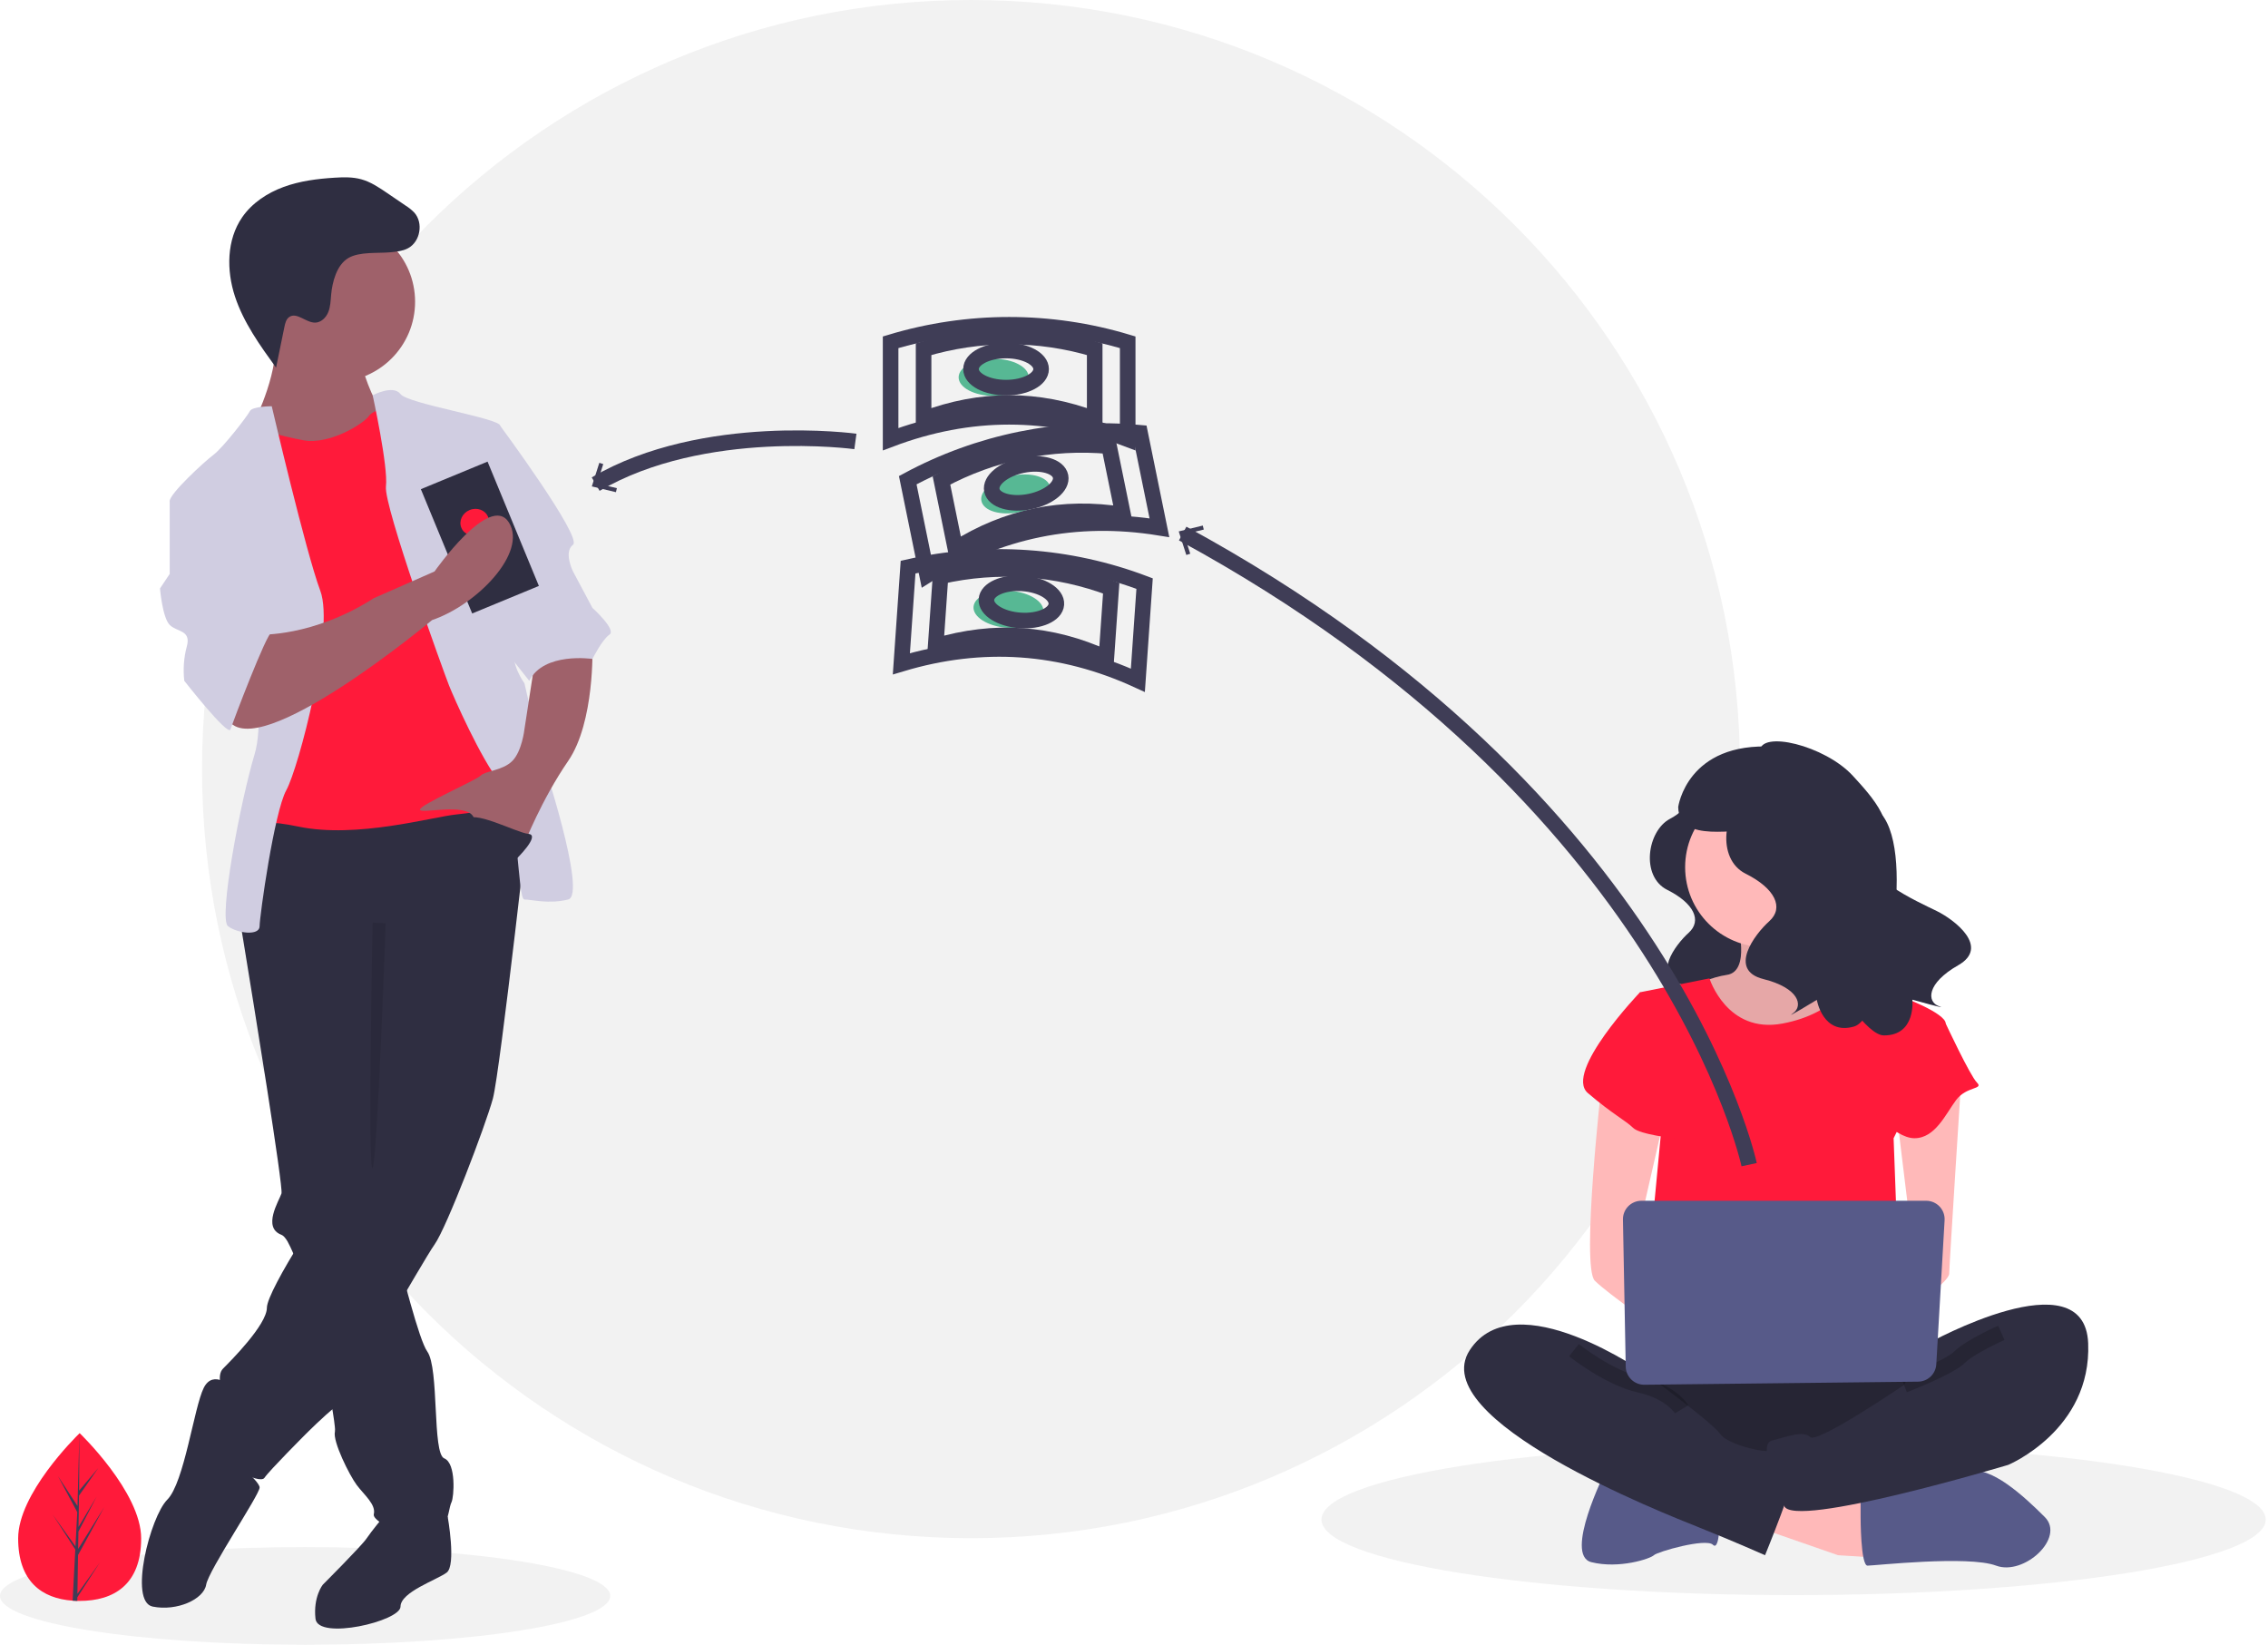 <svg width="291" height="211" viewBox="0 0 291 211" fill="none" xmlns="http://www.w3.org/2000/svg">
<g clip-path="url(#clip0)">
<path d="M124.588 197.33C179.079 197.33 223.253 153.156 223.253 98.665C223.253 44.174 179.079 0 124.588 0C70.097 0 25.923 44.174 25.923 98.665C25.923 153.156 70.097 197.33 124.588 197.33Z" fill="#F2F2F2"/>
<path d="M39.148 211C60.77 211 78.297 208.196 78.297 204.736C78.297 201.277 60.77 198.472 39.148 198.472C17.527 198.472 0 201.277 0 204.736C0 208.196 17.527 211 39.148 211Z" fill="#F2F2F2"/>
<path d="M230.13 204.633C263.584 204.633 290.704 200.294 290.704 194.941C290.704 189.588 263.584 185.249 230.13 185.249C196.675 185.249 169.555 189.588 169.555 194.941C169.555 200.294 196.675 204.633 230.13 204.633Z" fill="#F2F2F2"/>
<path d="M216.671 101.782C216.671 101.782 217.187 103.501 214.265 105.048C211.342 106.595 210.483 112.44 213.921 114.159C217.359 115.878 218.39 118.113 216.671 119.66C214.952 121.207 211.858 125.333 215.984 126.364C220.109 127.396 220.625 129.459 219.422 130.318C218.218 131.178 222.172 128.771 222.172 128.771C222.172 128.771 222.86 132.897 226.47 131.865C230.08 130.834 240.222 111.237 235.065 108.486C229.908 105.736 216.671 101.782 216.671 101.782Z" fill="#2F2E41"/>
<path d="M222.902 118.381C222.902 118.381 224.685 124.622 221.564 125.068C219.628 125.37 217.793 126.134 216.215 127.297L222.01 134.875H232.709L239.396 128.188C239.396 128.188 230.48 121.502 232.263 117.49C234.046 113.477 222.902 118.381 222.902 118.381Z" fill="#FFB9B9"/>
<path opacity="0.1" d="M222.902 118.381C222.902 118.381 224.685 124.622 221.564 125.068C219.628 125.37 217.793 126.134 216.215 127.297L222.01 134.875H232.709L239.396 128.188C239.396 128.188 230.48 121.502 232.263 117.49C234.046 113.477 222.902 118.381 222.902 118.381Z" fill="black"/>
<path d="M225.577 195.949L235.83 199.515L242.962 199.961L242.517 193.72L227.805 189.369L225.577 195.949Z" fill="#FFB9B9"/>
<path d="M238.728 194.611C238.728 194.611 238.728 200.852 239.619 200.852C240.511 200.852 252.547 199.515 256.113 200.852C259.68 202.19 265.029 197.286 262.354 194.611C259.68 191.936 255.317 187.924 252.595 188.816C249.872 189.707 238.728 191.936 238.728 191.936V194.611Z" fill="#575A89"/>
<path d="M205.962 188.816C205.962 188.816 200.613 199.515 204.179 200.406C207.745 201.298 211.757 199.961 212.203 199.515C212.649 199.069 218.89 197.286 219.782 198.177C220.673 199.069 220.673 194.611 220.673 194.611L205.962 188.816Z" fill="#575A89"/>
<path d="M210.42 174.105C210.42 174.105 201.95 185.695 208.191 188.816C214.432 191.936 244.3 191.936 246.529 188.816C248.758 185.695 249.649 175.888 246.529 174.996C243.408 174.105 210.42 174.105 210.42 174.105Z" fill="#2F2E41"/>
<path opacity="0.2" d="M210.42 174.105C210.42 174.105 201.95 185.695 208.191 188.816C214.432 191.936 244.3 191.936 246.529 188.816C248.758 185.695 249.649 175.888 246.529 174.996C243.408 174.105 210.42 174.105 210.42 174.105Z" fill="black"/>
<path d="M226.468 121.502C232.131 121.502 236.721 116.911 236.721 111.248C236.721 105.586 232.131 100.995 226.468 100.995C220.805 100.995 216.215 105.586 216.215 111.248C216.215 116.911 220.805 121.502 226.468 121.502Z" fill="#FFB9B9"/>
<path d="M210.42 127.297L219.336 125.514C219.336 125.514 221.565 132.646 228.697 131.309C235.83 129.972 237.613 125.514 237.613 125.514C237.613 125.514 242.963 127.743 243.408 127.743C243.854 127.743 249.649 129.972 249.649 131.309C249.649 132.646 242.963 146.02 242.963 146.02L243.854 170.093L210.866 169.201L213.095 145.574L210.42 127.297Z" fill="#FF1A3A"/>
<path d="M205.516 138.887C205.516 138.887 202.842 162.514 204.625 164.297C206.408 166.081 213.54 170.984 213.54 170.984V165.635L209.974 158.948L213.54 143.345L205.516 138.887Z" fill="#FFB9B9"/>
<path d="M251.655 138.219C251.655 138.219 250.095 162.514 250.095 163.406C250.095 164.297 246.083 167.418 244.746 167.418C243.408 167.418 242.517 165.189 242.517 165.189L245.637 161.623L243.408 143.345L251.655 138.219Z" fill="#FFB9B9"/>
<path d="M247.42 172.322C247.42 172.322 267.481 161.177 267.927 172.322C268.372 183.466 257.673 187.924 257.673 187.924C257.673 187.924 230.034 196.212 228.92 193.183C227.806 190.153 225.577 185.25 227.36 184.804C229.143 184.358 231.372 183.466 232.263 184.358C233.155 185.25 244.3 177.671 244.3 177.671L247.42 172.322Z" fill="#2F2E41"/>
<path opacity="0.2" d="M256.782 170.984C256.782 170.984 252.77 172.767 251.432 174.105C250.095 175.442 244.3 177.671 244.3 177.671" stroke="black" stroke-width="2" stroke-miterlimit="10"/>
<path d="M213.095 128.188L210.42 127.297C210.42 127.297 200.613 137.55 203.733 140.225C206.854 142.9 208.637 143.791 209.528 144.683C210.42 145.574 214.878 146.02 214.878 146.02L213.095 128.188Z" fill="#FF1A3A"/>
<path d="M245.637 130.417L249.649 131.309C249.649 131.309 252.77 137.996 253.661 138.887C254.553 139.779 252.324 139.333 250.986 141.116C249.649 142.899 248.312 146.02 245.637 146.02C242.962 146.02 239.396 141.562 239.396 141.562L245.637 130.417Z" fill="#FF1A3A"/>
<path d="M211.311 176.334C211.311 176.334 194.371 164.297 188.576 173.213C182.781 182.129 213.54 194.165 217.998 195.949C222.456 197.732 226.468 199.515 226.468 199.515C226.468 199.515 230.48 189.707 230.48 187.924C230.48 186.141 227.36 186.141 226.468 186.141C225.577 186.141 221.565 185.25 220.673 183.912C219.781 182.575 211.311 176.334 211.311 176.334Z" fill="#2F2E41"/>
<path opacity="0.2" d="M201.95 173.213C201.95 173.213 206.408 176.78 210.42 177.671C214.432 178.563 215.769 180.792 215.769 180.792" stroke="black" stroke-width="2" stroke-miterlimit="10"/>
<path d="M208.236 156.452L208.592 175.327C208.604 175.95 208.862 176.544 209.309 176.978C209.757 177.412 210.358 177.652 210.981 177.645L246.107 177.25C246.705 177.243 247.279 177.01 247.712 176.597C248.144 176.183 248.404 175.621 248.439 175.024L249.505 156.543C249.524 156.222 249.476 155.9 249.366 155.598C249.256 155.296 249.085 155.019 248.864 154.785C248.644 154.551 248.377 154.365 248.082 154.237C247.786 154.11 247.468 154.044 247.146 154.044H210.599C210.285 154.044 209.974 154.107 209.684 154.228C209.395 154.35 209.132 154.528 208.912 154.752C208.692 154.976 208.519 155.242 208.403 155.534C208.287 155.826 208.23 156.138 208.236 156.452V156.452Z" fill="#575A89"/>
<path d="M227.016 98.368C227.016 98.368 227.587 100.273 224.35 101.987C221.112 103.701 220.16 110.175 223.969 112.08C227.778 113.984 228.92 116.46 227.016 118.174C225.111 119.888 221.684 124.458 226.254 125.601C230.825 126.743 231.396 129.029 230.063 129.981C228.73 130.933 233.11 128.267 233.11 128.267C233.11 128.267 233.872 132.837 237.871 131.695C241.87 130.552 245.86 109.782 241.402 104.433C237.257 99.459 227.016 98.368 227.016 98.368Z" fill="#2F2E41"/>
<path d="M225.799 96.408C225.8 93.618 234.147 95.623 237.726 99.519C240.204 102.216 243.968 106.274 240.814 109.135C237.66 111.996 246.22 115.746 248.516 116.883C250.812 118.02 255.345 121.497 251.252 123.829C247.159 126.162 247.225 128.517 248.766 129.074C250.306 129.632 245.369 128.245 245.369 128.245C245.369 128.245 245.868 132.852 241.709 132.83C237.55 132.808 225.618 109.95 228.468 103.597C231.119 97.69 225.799 96.408 225.799 96.408Z" fill="#2F2E41"/>
<path d="M227.607 95.797C216.445 95.125 215.325 103.527 215.325 103.527C215.402 108.389 223.124 106.02 225.269 106.745C227.856 104.884 232.843 101.362 236.41 98.849C233.82 97.025 230.77 95.968 227.607 95.797Z" fill="#2F2E41"/>
<path d="M224.428 149.412C224.428 149.412 214.415 102.487 151.746 68.447" stroke="#3F3D56" stroke-width="2" stroke-miterlimit="10"/>
<path d="M154.327 67.423L154.453 67.937L151.918 68.552L152.717 71.036L152.212 71.197L151.24 68.172L154.327 67.423Z" fill="#3F3D56"/>
<path d="M18.112 197.359C18.112 203.302 14.579 205.378 10.221 205.378C10.12 205.378 10.019 205.377 9.918 205.374C9.716 205.37 9.516 205.36 9.319 205.347C5.385 205.069 2.329 202.887 2.329 197.359C2.329 191.639 9.639 184.421 10.188 183.887L10.189 183.886C10.21 183.865 10.221 183.855 10.221 183.855C10.221 183.855 18.112 191.416 18.112 197.359Z" fill="#FF1A3A"/>
<path d="M9.933 204.468L12.819 200.435L9.926 204.911L9.918 205.374C9.716 205.37 9.516 205.36 9.319 205.347L9.63 199.401L9.627 199.354L9.633 199.346L9.662 198.784L6.761 194.297L9.671 198.363L9.678 198.482L9.913 193.99L7.43 189.353L9.943 193.201L10.188 183.887L10.189 183.855V183.886L10.148 191.231L12.62 188.319L10.138 191.863L10.073 195.886L12.381 192.025L10.063 196.478L10.026 198.714L13.378 193.341L10.014 199.494L9.933 204.468Z" fill="#3F3D56"/>
<path d="M55.753 195.819L57.441 194.565C57.441 194.565 58.559 200.807 57.312 201.742C56.065 202.677 51.389 204.236 51.389 206.106C51.389 207.977 40.791 210.47 40.479 207.665C40.167 204.859 41.414 203.301 41.414 203.301C41.414 203.301 46.401 198.313 47.025 197.378C47.648 196.443 49.207 194.572 49.207 194.572L55.753 195.819Z" fill="#2F2E41"/>
<path d="M30.815 118.2C30.815 118.2 30.862 118.475 30.943 118.977C31.018 119.422 31.121 120.052 31.246 120.828C32.555 128.818 36.373 152.337 36.115 153.113C35.803 154.049 33.621 157.477 36.115 158.413C36.355 158.503 36.614 158.796 36.891 159.257C37.426 160.251 37.868 161.293 38.209 162.368C39.696 166.683 41.286 173.587 42.206 178.369C42.608 180.47 42.882 182.16 42.963 183.045C42.991 183.25 42.995 183.457 42.973 183.662C42.661 184.909 44.843 189.273 45.778 190.52C46.713 191.767 48.272 193.014 47.96 194.261C47.648 195.508 55.753 198.937 56.688 196.755C57.624 194.573 57.624 193.326 57.935 192.702C58.247 192.079 58.559 187.715 57 187.091C55.441 186.468 56.377 175.557 54.818 173.375C54.297 172.649 53.503 170.19 52.67 167.231C52.343 166.072 52.013 164.837 51.688 163.6C50.373 158.528 49.207 153.425 49.207 153.425L49.519 116.953L32.374 114.771L31.934 115.741L31.059 117.664L30.815 118.2Z" fill="#2F2E41"/>
<path d="M29.88 178.051C29.88 178.051 27.386 175.557 26.139 178.051C24.892 180.545 23.645 190.208 21.463 192.39C19.281 194.572 16.476 205.483 19.593 206.106C22.71 206.73 26.139 205.171 26.451 203.301C26.763 201.43 33.309 191.767 33.309 190.832C33.309 189.897 28.945 186.468 28.945 186.468L29.88 178.051Z" fill="#2F2E41"/>
<path d="M68.222 101.056C68.222 101.056 64.17 137.527 63.235 140.956C62.3 144.385 57.312 157.477 55.753 159.66C54.195 161.842 44.22 179.61 42.973 180.545C41.726 181.48 39.232 183.974 39.232 183.974C39.232 183.974 34.556 188.65 33.933 189.585C33.309 190.52 28.01 187.715 27.698 185.844C27.387 183.974 28.01 180.857 28.322 179.61C28.633 178.363 27.698 176.493 28.633 175.557C29.569 174.622 34.244 169.946 34.244 167.764C34.244 165.582 42.349 152.802 45.466 149.996C48.584 147.191 47.96 142.515 47.96 142.515V123.5L30.816 118.2C30.816 118.2 31.751 103.238 33.933 103.238C36.115 103.238 64.793 98.25 68.222 101.056Z" fill="#2F2E41"/>
<path d="M42.972 48.998C48.654 48.998 53.259 44.392 53.259 38.711C53.259 33.03 48.654 28.424 42.972 28.424C37.291 28.424 32.685 33.03 32.685 38.711C32.685 44.392 37.291 48.998 42.972 48.998Z" fill="#9F616A"/>
<path d="M46.401 46.816C46.401 46.816 47.648 51.492 49.207 52.739C50.766 53.986 45.154 59.285 45.154 59.285L34.556 59.908L32.685 53.986C32.685 53.986 36.114 47.127 35.179 42.763C34.244 38.399 46.401 46.816 46.401 46.816Z" fill="#9F616A"/>
<path d="M50.766 52.115C50.766 52.115 47.96 52.427 47.337 53.362C46.713 54.297 42.349 57.103 38.92 56.479C35.491 55.856 33.309 54.921 32.686 55.232C32.062 55.544 30.815 62.09 30.815 62.09L34.244 72.065L33.621 99.497L32.686 106.978C32.686 106.978 30.815 104.485 38.297 106.043C45.778 107.602 55.441 104.796 58.559 104.485C61.676 104.173 66.975 103.238 67.287 101.367C67.599 99.497 66.352 92.639 66.352 92.639L61.364 71.754L58.247 60.532L50.766 52.115Z" fill="#FF1A3A"/>
<path d="M47.817 50.708C47.817 50.708 50.454 49.31 51.389 50.556C52.324 51.803 64.169 53.674 64.169 54.609C64.169 55.544 66.663 80.794 66.04 82.976C65.416 85.158 67.287 87.651 67.287 87.651L69.469 97.003C69.469 97.003 75.392 114.771 72.898 115.395C70.404 116.018 68.222 115.395 67.287 115.395C66.352 115.395 66.663 103.549 64.169 100.432C61.676 97.315 58.247 89.522 57.623 87.963C57 86.405 49.207 64.896 49.519 62.402C49.83 59.908 47.817 50.708 47.817 50.708Z" fill="#D0CDE1"/>
<path d="M34.868 52.115C34.868 52.115 32.374 52.115 32.062 52.739C31.75 53.362 28.633 57.414 27.386 58.349C26.14 59.285 21.775 63.337 21.775 64.272C21.775 65.207 30.815 72.065 30.815 72.065C30.815 72.065 34.556 90.457 32.686 96.691C30.815 102.926 28.01 117.889 29.257 118.824C30.504 119.759 33.309 120.071 33.309 118.824C33.309 117.577 35.179 104.173 36.738 101.367C38.297 98.562 42.973 80.794 41.102 75.806C39.232 70.819 34.868 52.115 34.868 52.115Z" fill="#D0CDE1"/>
<path d="M76.015 82.976C76.015 82.976 76.327 92.639 72.898 97.627C69.469 102.614 67.287 108.225 67.287 108.225C67.287 108.225 61.676 106.667 60.741 104.796C59.806 102.926 53.883 104.485 53.883 103.861C53.883 103.238 61.052 100.12 61.676 99.497C62.299 98.874 64.481 98.874 65.728 97.627C66.975 96.38 67.287 93.574 67.287 93.574L68.534 85.469L76.015 82.976Z" fill="#9F616A"/>
<path d="M50.057 32.368C50.849 32.297 51.665 32.217 52.364 31.84C53.932 30.995 54.347 28.588 53.154 27.267C52.825 26.93 52.457 26.634 52.058 26.385L49.689 24.773C48.641 24.059 47.568 23.334 46.346 22.998C45.24 22.694 44.073 22.725 42.928 22.796C40.707 22.934 38.471 23.22 36.382 23.986C34.292 24.753 32.343 26.037 31.078 27.868C29.071 30.771 29.044 34.686 30.149 38.037C31.254 41.388 33.353 44.306 35.421 47.165L36.494 41.929C36.59 41.463 36.713 40.952 37.101 40.676C38.065 39.99 39.244 41.398 40.428 41.389C41.188 41.383 41.826 40.758 42.114 40.054C42.402 39.351 42.421 38.572 42.488 37.815C42.629 36.21 43.19 33.978 44.709 33.094C46.124 32.269 48.466 32.513 50.057 32.368Z" fill="#2F2E41"/>
<path opacity="0.1" d="M49.481 118.452C49.481 118.452 48.428 148.905 47.804 149.84C47.181 150.775 47.804 118.356 47.804 118.356L49.481 118.452Z" fill="black"/>
<path d="M61.676 54.609H64.17C64.17 54.609 74.768 68.948 73.521 69.883C72.274 70.819 73.521 73.312 73.521 73.312L76.015 77.988C76.015 77.988 79.132 80.794 78.197 81.417C77.262 82.041 76.015 84.534 76.015 84.534C76.015 84.534 69.781 83.599 67.91 87.34L63.867 82.236L61.676 54.609Z" fill="#D0CDE1"/>
<path d="M62.557 59.221L54 62.755L60.585 78.701L69.142 75.168L62.557 59.221Z" fill="#2F2E41"/>
<path d="M61.554 68.574C62.499 68.184 62.975 67.163 62.617 66.295C62.258 65.427 61.201 65.039 60.256 65.43C59.311 65.82 58.835 66.84 59.194 67.708C59.552 68.577 60.609 68.964 61.554 68.574Z" fill="#FF1A3A"/>
<path d="M55.441 79.547C55.441 79.547 32.997 98.25 29.257 92.327C25.516 86.405 33.309 81.417 33.309 81.417C33.309 81.417 40.167 81.729 47.96 76.741L55.753 73.312C55.753 73.312 62.868 63.155 65.292 67.023C67.716 70.891 61.154 77.622 55.441 79.547Z" fill="#9F616A"/>
<path d="M25.204 63.025L21.775 64.272V73.624L20.528 75.494C20.528 75.494 20.84 79.235 21.775 80.17C22.71 81.105 24.581 80.794 23.957 82.976C23.583 84.398 23.477 85.878 23.645 87.34C23.645 87.34 29.257 94.509 29.568 93.574C29.88 92.639 34.244 81.105 34.868 81.105C35.491 81.105 28.633 63.025 28.633 63.025H25.204Z" fill="#D0CDE1"/>
<path d="M66.196 110.251C66.196 110.251 69.419 107.134 67.808 106.978C66.196 106.823 60.585 103.705 59.65 105.264C58.715 106.823 66.196 110.251 66.196 110.251Z" fill="#2F2E41"/>
<path d="M127.497 50.787C129.981 50.787 131.994 49.721 131.994 48.407C131.994 47.092 129.981 46.026 127.497 46.026C125.014 46.026 123 47.092 123 48.407C123 49.721 125.014 50.787 127.497 50.787Z" fill="#57B894"/>
<path d="M144.691 56.342C134.551 52.513 124.411 52.513 114.271 56.342V43.91C124.19 40.917 134.772 40.917 144.691 43.91V56.342Z" stroke="#3F3D56" stroke-width="2" stroke-miterlimit="10"/>
<path d="M140.458 53.771C133.14 51.007 125.822 51.007 118.503 53.771V44.798C125.662 42.638 133.299 42.638 140.458 44.798V53.771Z" stroke="#3F3D56" stroke-width="2" stroke-miterlimit="10"/>
<path d="M129.084 49.729C131.568 49.729 133.581 48.663 133.581 47.349C133.581 46.034 131.568 44.968 129.084 44.968C126.601 44.968 124.587 46.034 124.587 47.349C124.587 48.663 126.601 49.729 129.084 49.729Z" stroke="#3F3D56" stroke-width="2" stroke-miterlimit="10"/>
<path d="M130.804 65.696C133.237 65.2 134.997 63.753 134.734 62.465C134.471 61.176 132.285 60.535 129.852 61.031C127.418 61.528 125.659 62.975 125.922 64.263C126.185 65.551 128.371 66.193 130.804 65.696Z" fill="#57B894"/>
<path d="M148.761 67.701C138.06 65.976 128.125 68.004 118.956 73.784L116.47 61.603C125.59 56.687 135.958 54.571 146.275 55.52L148.761 67.701Z" stroke="#3F3D56" stroke-width="2" stroke-miterlimit="10"/>
<path d="M144.1 66.028C136.377 64.783 129.206 66.247 122.588 70.418L120.794 61.627C127.376 58.079 134.859 56.551 142.305 57.236L144.1 66.028Z" stroke="#3F3D56" stroke-width="2" stroke-miterlimit="10"/>
<path d="M132.147 64.342C134.581 63.846 136.34 62.399 136.077 61.111C135.814 59.822 133.628 59.181 131.195 59.677C128.762 60.174 127.002 61.621 127.265 62.909C127.528 64.197 129.714 64.839 132.147 64.342Z" stroke="#3F3D56" stroke-width="2" stroke-miterlimit="10"/>
<path d="M133.881 78.473C133.973 77.161 132.038 75.958 129.561 75.786C127.083 75.614 125.001 76.537 124.909 77.849C124.818 79.16 126.753 80.363 129.23 80.536C131.708 80.708 133.79 79.785 133.881 78.473Z" fill="#57B894"/>
<path d="M145.996 87.271C136.147 82.746 126.032 82.043 115.65 85.159L116.513 72.757C126.616 70.459 137.172 71.194 146.859 74.868L145.996 87.271Z" stroke="#3F3D56" stroke-width="2" stroke-miterlimit="10"/>
<path d="M141.953 84.412C134.844 81.147 127.543 80.639 120.051 82.888L120.674 73.937C127.965 72.279 135.584 72.809 142.576 75.461L141.953 84.412Z" stroke="#3F3D56" stroke-width="2" stroke-miterlimit="10"/>
<path d="M135.538 77.528C135.629 76.216 133.695 75.013 131.217 74.841C128.74 74.668 126.657 75.592 126.566 76.903C126.475 78.215 128.409 79.418 130.887 79.59C133.364 79.763 135.447 78.839 135.538 77.528Z" stroke="#3F3D56" stroke-width="2" stroke-miterlimit="10"/>
<path d="M109.754 56.631C109.754 56.631 90.313 53.971 76.43 62.107" stroke="#3F3D56" stroke-width="2" stroke-miterlimit="10"/>
<path d="M76.897 59.373L77.402 59.533L76.613 62.019L79.15 62.625L79.027 63.14L75.936 62.401L76.897 59.373Z" fill="#3F3D56"/>
</g>
<defs>
<clipPath id="clip0">
<rect width="290.704" height="211" fill="white"/>
</clipPath>
</defs>
</svg>
